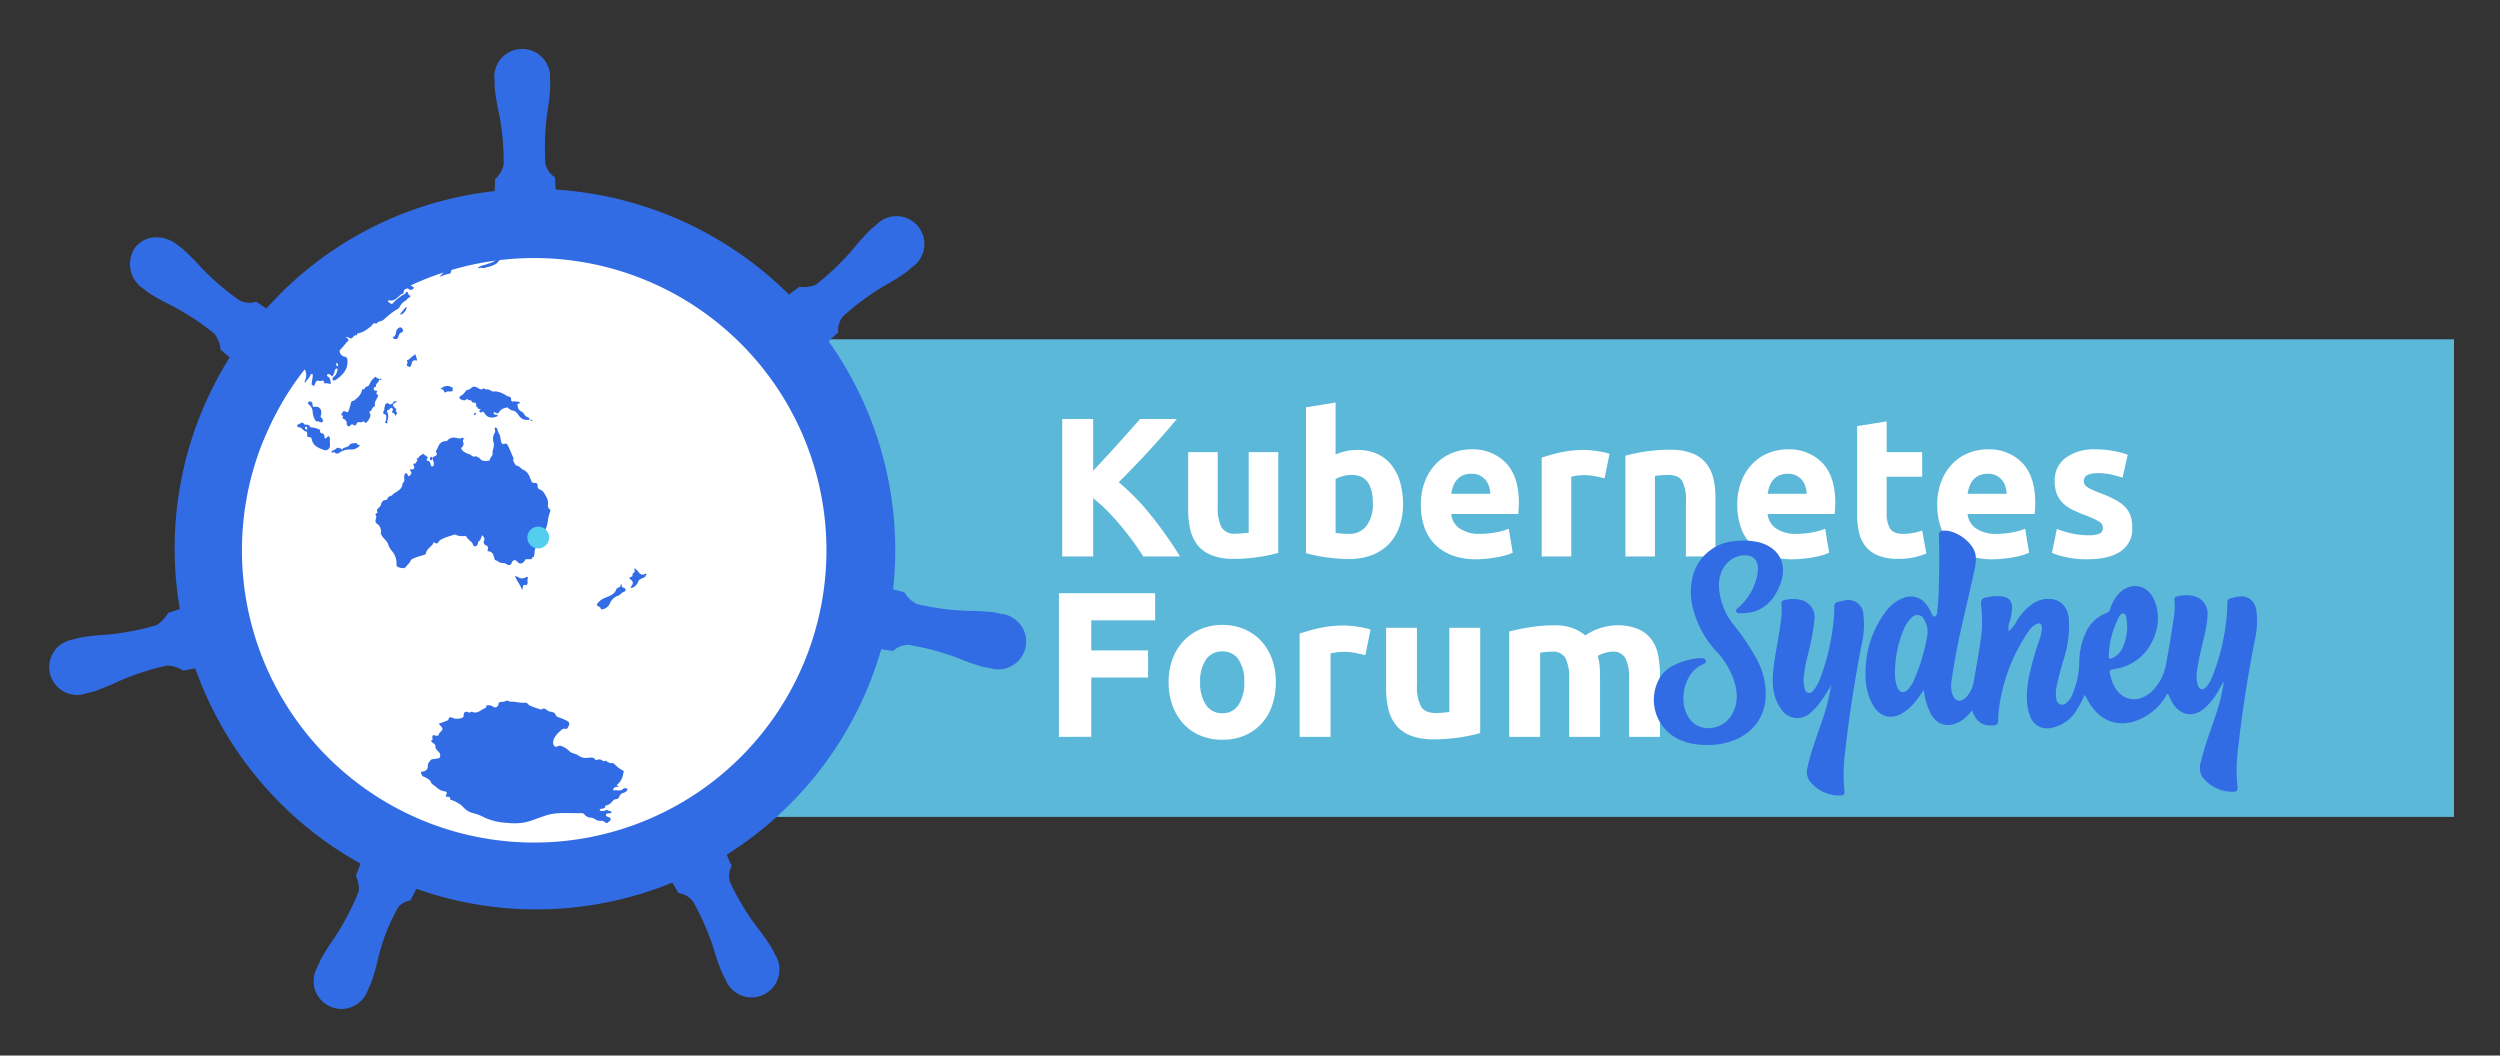 <svg xmlns="http://www.w3.org/2000/svg" role="img" viewBox="-2.25 -5.75 585.00 247.00"><rect x="-2.25" y="-5.75" width="585.00" height="247.00" fill="#333333" stroke="none"/><defs><style>.cls-2{fill:#fff}.cls-3{fill:#326ce5}</style></defs><path fill="#5bb8d8" d="M111.71 73.646h460.278v111.756H111.71z"/><circle cx="123.695" cy="127.084" r="73.916" class="cls-2"/><path d="M233.257 138.141a6.518 6.518 0 0 0-1.181-.236c-.557-.113-1.353-.31-1.899-.395a54.828 54.828 0 0 0-6.234-.333 60.699 60.699 0 0 1-11.69-1.596 7.297 7.297 0 0 1-2.874-2.741l-2.64-.692a84.34 84.34 0 0 0-15.088-58.033c.654-.627 1.893-1.785 2.243-2.125a5.134 5.134 0 0 1 1.119-3.707 60.742 60.742 0 0 1 9.468-7.04 53.981 53.981 0 0 0 5.307-3.291c.41-.322.969-.829 1.397-1.192a6.524 6.524 0 1 0-8.354-9.929c-.433.361-1.024.835-1.408 1.187a53.84 53.84 0 0 0-4.166 4.651 60.797 60.797 0 0 1-8.535 8.151 7.213 7.213 0 0 1-3.924.534l-2.422 1.83a85.066 85.066 0 0 0-54.562-24.572c-.083-.861-.199-2.421-.235-2.892a5.143 5.143 0 0 1-2.205-3.187 60.801 60.801 0 0 1 .418-11.791 53.999 53.999 0 0 0 .718-6.192c.006-.523-.045-1.282-.061-1.846a6.524 6.524 0 1 0-12.977.356c.002.062.017.12.02.181.008.538-0 1.191.029 1.661a54.581 54.581 0 0 0 1.052 6.149 60.706 60.706 0 0 1 1.04 11.748 7.076 7.076 0 0 1-2.016 3.412l-.08 2.75a84.673 84.673 0 0 0-11.682 2.12A83.497 83.497 0 0 0 60.094 66.442q-1.206-.784-2.391-1.6a5.126 5.126 0 0 1-3.863-.27 60.571 60.571 0 0 1-8.961-7.668 54.229 54.229 0 0 0-4.392-4.42c-.404-.328-1.021-.773-1.473-1.113a7.736 7.736 0 0 0-4.569-1.585 6.254 6.254 0 0 0-5.109 2.429 6.88 6.88 0 0 0 1.854 9.523l.102.068c.434.336.968.766 1.37 1.043a54.22 54.22 0 0 0 5.464 3.004 60.544 60.544 0 0 1 9.832 6.523 7.213 7.213 0 0 1 1.406 3.707l2.127 1.801A83.995 83.995 0 0 0 39.83 136.776l-2.695.863a8.974 8.974 0 0 1-2.713 2.884 60.578 60.578 0 0 1-11.579 2.231 54.254 54.254 0 0 0-6.212.669c-.496.106-1.183.3-1.722.45l-.057.014-.091.03a6.515 6.515 0 1 0 3.224 12.566l.096-.018c.043-.01.079-.033.122-.042.532-.136 1.202-.283 1.669-.424a54.725 54.725 0 0 0 5.761-2.388 60.789 60.789 0 0 1 11.223-3.634 7.198 7.198 0 0 1 3.765 1.217l2.816-.561a84.47 84.47 0 0 0 38.681 45.71l-1.106 2.861a6.441 6.441 0 0 1 .679 3.654 63.41 63.41 0 0 1-5.589 10.711 54.116 54.116 0 0 0-3.339 5.278c-.245.496-.552 1.253-.786 1.772a6.518 6.518 0 1 0 11.867 5.244l.01-.013-0-.015c.232-.514.563-1.189.758-1.67a53.679 53.679 0 0 0 1.712-5.997 45.396 45.396 0 0 1 4.71-11.792 5.275 5.275 0 0 1 2.76-1.441l1.4-2.699a84.002 84.002 0 0 0 59.882-1.462c.432.724 1.238 2.108 1.451 2.458a5.129 5.129 0 0 1 3.368 1.925 60.456 60.456 0 0 1 4.75 10.79 54.261 54.261 0 0 0 2.044 5.896c.224.474.585 1.14.847 1.642a6.521 6.521 0 1 0 11.581-5.862c-.261-.505-.623-1.245-.893-1.724a53.932 53.932 0 0 0-3.619-5.078 60.554 60.554 0 0 1-6.031-10.146 5.097 5.097 0 0 1 .395-3.842 22.326 22.326 0 0 1-1.151-2.589 84.467 84.467 0 0 0 36.135-48.062c.843.111 2.312.327 2.79.411a5.132 5.132 0 0 1 3.592-1.446 60.719 60.719 0 0 1 11.405 3.024 54.046 54.046 0 0 0 5.884 2.091c.472.11 1.144.209 1.685.313.045.011.085.03.129.04l.093.011a6.515 6.515 0 0 0 3.728-12.485zm-110.506 53.266a68.386 68.386 0 1 1 68.386-68.386v0a68.386 68.386 0 0 1-68.386 68.386z" class="cls-3"/><path d="M99.095 192.487a5.674 5.674 0 0 1 1.451-1.296.746.746 0 0 1 1.132.212 2.053 2.053 0 0 1 .492 1.084zm-14.276-.776c.204-.245.591-.296.688-.654.941.207 1.214.711.775 1.43h-1.025c.161-.253.394-.526-.183-.53-.147-.001-.198-.135-.255-.246zM58.39 99.309a8.08 8.08 0 0 0 .734-2.012 53.228 53.228 0 0 1 2.417-5.988 56.297 56.297 0 0 1 3.163-5.855c.807-1.319 1.551-2.681 2.418-3.958a40.204 40.204 0 0 1 2.63-3.501 89.436 89.436 0 0 1 6.903-7.527c1.399-1.306 2.841-2.558 4.343-3.752a64.712 64.712 0 0 1 5.293-3.888 71.879 71.879 0 0 1 10.177-5.481c1.788-.777 3.596-1.492 5.42-2.162a55.493 55.493 0 0 1 8.331-2.306 43.844 43.844 0 0 1 5.592-.829c-.051.629-.634.597-1.003.706-1.729.508-3.447 1.047-5.137 1.668a3.599 3.599 0 0 1-1.422.284 2.989 2.989 0 0 0-1.334.32 19.108 19.108 0 0 0-2.724 1.215c-.437.25-.989.236-1.418.531-.102.07-.232.142-.197.296.03.129.157.129.26.128a.458.458 0 0 1 .51.399q.003.022.003.044c-.025.277-.202.638-.504.685a7.186 7.186 0 0 0-1.957.621c-.038.018-.111-.036-.296-.103.474-.096.532-.473.772-.688.269-.241.414-.45-.132-.466-.056-.002-.158-.05-.159-.079-.018-.904-.512-.315-.796-.236a3.199 3.199 0 0 1-1.475.216 1.936 1.936 0 0 0-1.16.305 31.665 31.665 0 0 1-3.138 1.53c-.147.051-.284.127-.273.31.019.316.238.124.377.143a.339.339 0 0 1 .273.24c.05.15-.067.233-.175.303a5.577 5.577 0 0 0-.64.413c-.102.088-.277.273.013.39.245.099.653.184.426.516a.698.698 0 0 1-1.02.198.705.705 0 0 0-.975.054.608.608 0 0 0-.304.526c.001.123-.006.334-.066.357-1.15.433-1.742 1.96-3.26 1.669a.279.279 0 0 0-.334.129c-.067.16.092.207.186.285.643.538.791.555 1.279-.106a10.282 10.282 0 0 1 2.313-1.744c.145-.113.325-.146.39-.366.082-.277.309-.232.441-.066.203.254.095.758.656.741.072-.002-.069.316-.211.386-.461.228-.728.678-1.159.954A2.828 2.828 0 0 0 91.337 65.955c-.232.504-.814.754-1.254 1.039A19.767 19.767 0 0 0 87.576 69.023a1.983 1.983 0 0 1-.843.405 1.664 1.664 0 0 0-.724.373c-.077.067-.191.21-.225.193-.717-.362-.896.326-1.254.64a14.127 14.127 0 0 1-1.599 1.128A4.984 4.984 0 0 1 81.438 72.28c-.134-.001-.143.23-.143.378-.052.03-.103.061-.154.091-.03-.046-.052-.121-.091-.131-.097-.025-.131.055-.149.137a.812.812 0 0 0-.527.335.67.67 0 0 1-1.045.152c-.221-.17-.477-.165-.807.098.506-.175.614.113.743.402.141.318-.172.331-.289.477-.511.641-1.03 1.269-1.605 1.861-.419.431.218 1.521.94 1.607.648.078.748.555.738.963a4.02 4.02 0 0 1-1.22 3.21 6.204 6.204 0 0 1-1.649 1.341c-.197.078-.342.178-.501.008a.415.415 0 0 1-.053-.531 1.493 1.493 0 0 1 .434-.451 2.538 2.538 0 0 0 .662-1.62c-.059-.169-.209-.139-.315-.069a.662.662 0 0 0-.347.511 2.369 2.369 0 0 1-.65 1.341 1.116 1.116 0 0 0-.606-.566c-.168-.044-.358-.071-.478.079a.301.301 0 0 0 .112.445c.676.321.531 1.017.75 1.543-.016.058-.031.116-.046.174-.433.047-.832-.246-1.288-.099-.185.06-.286-.18-.3-.341-.035-.398-.238-.387-.525-.266a.997.997 0 0 1-.728-.032c-.53-.153-.681.427-.901.8-.076.129.111.493-.239.359-.205-.079-.577-.121-.487-.545.093-.436.118-.887.219-1.32a2.459 2.459 0 0 0 .038-.501c.005-.154.022-.315-.183-.346a.299.299 0 0 0-.35.214c-.252.708-.867 1.15-1.217 1.804a.348.348 0 0 1-.079-.486l.02-.025a2.844 2.844 0 0 0 .021-2.429c-.087-.277-.221-.254-.334-.063-.325.548-.914.881-1.151 1.513-.155.415-.66.557-.896.968-1.024 1.781-2.152 3.498-3.159 5.294-.724 1.29-1.359 2.625-2.088 3.911m15.367-12.828c-.035-.186-.08-.383-.309-.423a.147.147 0 0 0-.171.198c.065.184-.004.47.276.51.142.02.18-.149.203-.285zm23.544 83.962l2.179-.827c.016-.013.044-.024.047-.04.198-1.094.914-.494 1.391-.368a3.359 3.359 0 0 0 1.858-.165c.276-.079.336-.343.348-.623.03-.711.425-.952 1.1-.667.196.083.352.132.524-.026a.362.362 0 0 1 .417-.045c.989.405 1.662-.183 2.453-.648.429-.252.908-.264.853-.907a2.181 2.181 0 0 1 1.497.29.775.775 0 0 0 1.289-.606c.049-.376.357-.451.633-.487a2.171 2.171 0 0 0 1.164-.25.478.478 0 0 1 .429-.002c.556.329 1.17.148 1.749.244a7.37 7.37 0 0 0 2.293.205c.513-.073.704.517 1.159.693a18.39 18.39 0 0 0 2.396.856c.082.019.197.056.249.019.66-.467 1.096.002 1.556.363a1.304 1.304 0 0 0 .606.165c.497.106.993.205 1.185.801.092.285.363.38.653.512a10.495 10.495 0 0 1 2.177.953c.486.368.329.772.138 1.173-.152.318-.247.694-.811.562-.478-.112-.927.31-1.19.602a5.169 5.169 0 0 0-1.388 1.741 1.802 1.802 0 0 0-.119 1.333c.216.511.562.712 1.023.411a.949.949 0 0 1 .894-.023 5.178 5.178 0 0 1 1.901 1.259c.605.51 1.474.483 2.046.961a2.986 2.986 0 0 0 2.201.507c.716-.049 1.254-.232 1.731.439.06.084.336.064.493.021a1.167 1.167 0 0 1 1.238.25.408.408 0 0 0 .479.042.428.428 0 0 1 .364-.009 1.888 1.888 0 0 0 1.449.496c.239-.019.537.303.756.522a6.405 6.405 0 0 0 1.633 1.19c.438.223.148.547.099.768a3.799 3.799 0 0 1-1.36 2.532c-.44.315.307.215.277.515-.42.051-.909-.053-1.176.493-.126.258-.13.407.106.36.721-.142 1.536.331 2.187-.373.175-.19.573-.129.857-.043.182.055.157.226.052.367-.189.253-.345.512-.722.571a1.467 1.467 0 0 0-1.121.95.847.847 0 0 1-.75.577 1.441 1.441 0 0 0-.94.605 2.522 2.522 0 0 1-1.417.895 1.253 1.253 0 0 0-.224.079c.149.729-.485.529-.81.67-.162.07-.43-.015-.429.261.001.281.258.238.437.244.251.008.527.106.75-.06.543-.402.967.225 1.49.166.175-.02.085.337-.107.414a1.656 1.656 0 0 1-.566.059c-.251.005-.511.054-.558.321-.047.267.205.383.412.506.24.143.659.086.68.478.022.423-.363.594-.637.823a.456.456 0 0 1-.686-.054 1.145 1.145 0 0 0-.92-.327 2.104 2.104 0 0 1-1.433-.396 2.087 2.087 0 0 0-1.011-.352 1.962 1.962 0 0 1-1.424-.718.778.778 0 0 0-.719-.324c-1.792.023-3.593-.081-5.372.017a11.634 11.634 0 0 0-3.145.583c-1.214.417-2.44.864-3.647 1.292a12.73 12.73 0 0 1-5.086.376 13.89 13.89 0 0 1-5.638-1.347 10.224 10.224 0 0 0-2.653-.976 4.634 4.634 0 0 1-2.271-1.541 7.371 7.371 0 0 0-2.543-1.458c-.184-.078-.384-.008-.347-.366.034-.324-.305-.426-.604-.408-.441.028-.529-.156-.321-.511.302-.516-.043-.745-.433-.784-1.203-.12-1.901-1.056-2.81-1.649-.351-.229-.308-.706-.707-1a5.524 5.524 0 0 0-1.421-.809c-.29-.105-.386-.425-.497-.702-.118-.295-.04-.423.286-.457.816-.086 1.295-.512 1.257-1.317-.03-.628.408-.994.678-1.37.189-.262.877-.213 1.336-.344.304-.087.679.065.836-.388a1.102 1.102 0 0 0-.281-1.16c-.404-.413-.817-.732-.794-1.415.013-.375-.456-.585-.729-.848-.318-.306-.353-.387.005-.615.245-.156.046-.242.027-.354-.098-.598.107-.808.662-.634.454.142.788.137.908-.433.031-.146.201-.269.321-.388.616-.61.618-.794.012-1.444-.126-.136-.243-.28-.411-.474zm20.199-38.292a5.548 5.548 0 0 1-.361.441.869.869 0 0 1-1.41-.026q-.864-.928-1.369.213a.708.708 0 0 1-1.173.34c-.436-.367-.975-.213-1.449-.361-.462-.144-.763-.491-1.199-.607-.156-.042-.153-.169-.19-.294-.236-.812-.355-1.722-1.5-1.782-.259-.013-.122-.189-.086-.328.118-.46.115-.835-.439-1.072a.749.749 0 0 1-.428-1.059c.27-.603-.1-.928-.489-1.296-.185.563-.269 1.132-.771 1.454-.219.14-.132.333-.182.505a.894.894 0 0 1-.629.661c-.3.049-.499-.287-.59-.569-.055-.17-.098-.342-.247-.426a5.332 5.332 0 0 1-1.174-1.184c-.13-.138-.263-.337-.474-.274a3.664 3.664 0 0 1-2.119-.26c-.492-.139-.916.244-1.399.314a12.275 12.275 0 0 0-1.916.756 1.719 1.719 0 0 0-.723.695c-.217.351-.414.31-.671.153-.312-.191-.503-.179-.595.226-.029.128-.17.237-.271.343-.526.552-1.203.959-1.34 1.843-.047.301-.594.403-.962.533a15.82 15.82 0 0 0-2.198.761c-.47.247-.506.736-.828 1.061-.298.301-.577.668-.886.98-.319.321-1.745.025-1.979-.379a.324.324 0 0 1-.056-.173 4.482 4.482 0 0 0-1.142-3.42 4.497 4.497 0 0 1-.822-1.521c-.261-.802-1.079-1.264-1.481-2.012-.114-.212-.27-.406-.212-.641a2.098 2.098 0 0 0-.941-2.137.756.756 0 0 1-.293-.828c.106-.42.308-.826-.006-1.261-.102-.141.064-.266.224-.311.21-.06.275-.186.178-.385-.285-.583.334-.769.534-1.128.07-.125.263-.207.303-.417.137-.715.485-1.222 1.302-1.223.137-0.0.142-.116.193-.208a1.212 1.212 0 0 1 .922-.761c.308-.044.435-.49.818-.642a6.569 6.569 0 0 0 .991-.667 1.877 1.877 0 0 0 .833-1.405.57.57 0 0 1 .193-.388c.403-.34.22-.814.212-1.212a1.361 1.361 0 0 1 .138-.685c.225-.481.418-.337.605-.033.141.229.243.657.535.346.189-.202.608-.551.288-.992-.086-.118-.186-.227-.273-.333.088-.217.254-.143.392-.148.664-.025.781-.225.574-.878-.059-.186-.347-.538.277-.489.261.021.339-.557.598-.811.119-.117-.21-.132-.311-.292.256-.131.535-.164.695-.524.109-.245.644-.327.822-.697q.533.362 1.065.726c.015.01.012.045.027.056.327.242-.683.777.237.947.425.079.457.634.565 1.033.055.204.254.204.426.199a.258.258 0 0 0 .268-.294 2.345 2.345 0 0 0-.14-1.058c-.174-.366-.309-.8.342-.992.367-.108.67-.407.379-.895a.486.486 0 0 1-.034-.428c.365-.442.436-1.041.774-1.472a1.841 1.841 0 0 1 1.54-.75.449.449 0 0 0 .408-.243 1.885 1.885 0 0 1 1.612-.576c.552.02 1.086.388 1.677.072.197-.105.636-.044.342.422a.569.569 0 0 0-.025.544.972.972 0 0 1-.259 1.16c-.294.257-.206.499.04.762a4.194 4.194 0 0 0 1.696.935c.486.185.867.869 1.523.381.182.359.68.293.859.551.536.772 1.277.661 2.025.589.116-.011.307-.091.323-.168.116-.571.731-1.065.684-1.496-.085-.784.343-1.435.288-2.172a1.425 1.425 0 0 0-.034-.365 2.75 2.75 0 0 1 .278-2.405c.217-.352-.203-.779.037-1.169.719.041.504.759.796 1.109.022.027-.007.096.015.124.499.64.418 1.448.648 2.163a.546.546 0 0 0 .812.4c.436-.184.657.256.798.539.411.826.739 1.693 1.124 2.533.099.217.233.361.044.622-.133.184.585 1.44.813 1.437.455-.007.7.332.994.56a2.594 2.594 0 0 0 .601.43c1.12.459 1.43 1.544 1.819 2.523.135.34.219.47.578.492.496.031 1.029.04.918.84-.046.334.323.658.607.771.891.357 1.111 1.205 1.553 1.898a2.841 2.841 0 0 1 .247 1.654 1.183 1.183 0 0 0 .401 1.025c.263.196.217.348.109.577a11.797 11.797 0 0 0-.562 2.428 5.271 5.271 0 0 1-.566 1.754 7.986 7.986 0 0 1-1.667 1.889.736.736 0 0 0-.272.956.98.98 0 0 1-.113 1.029c-.574.767-.362 1.702-.626 2.529-.135.026-.309-.048-.394.096-.054.092.061.123.138.145-.424.495-1.013.173-1.511.305-.162-.042-.247.027-.267.188zM105.375 86.964c.649-.202.987-.766 1.416-1.222.067-.072.108-.274.127-.27.793.19 1.114-.781 1.844-.743.513.027.867.409 1.325.56.167.055.332.166.472.048a.486.486 0 0 1 .733-.007.229.229 0 0 0 .178.056c.614-.167 1.053.296 1.569.459.269.085.477-.043.729-.005a5.38 5.38 0 0 1 2.553 1.058c.12.092.343.039.484.115.278.15.625.234.535.722a.407.407 0 0 0 .532.453c.406-.124.76.14 1.152.047.211-.05.321.145.411.327-.709.206-.682.279-.478 1.02a1.38 1.38 0 0 0 .715.921 1.667 1.667 0 0 1 .796.763 1.428 1.428 0 0 0 .836.645c.143.055.38.191.331.421-.057.266-.31.17-.483.172a2.135 2.135 0 0 1-1.644-.604c-.539-.495-.774-1.318-1.593-1.543a2.262 2.262 0 0 1-1.264-.645c-.173-.209-.505-.066-.733.007a2.245 2.245 0 0 0-1.397.983c-.202.371-.462.331-.741.168-.154-.09-.286-.192-.466-.115a.133.133 0 0 0-.068.207.598.598 0 0 0 .447.326c.085.005.171.005.256.011.137.01.262.047.249.217-.012.157-.142.176-.268.22-1.207.42-2.232.316-2.874-.959-.016-.031-.12-.018-.182-.025-.022-.218-.154-.282-.286-.121-.247.302-.447.078-.665-.013a.284.284 0 0 1 .139-.371c.194-.098.186-.191-.007-.279a.594.594 0 0 1-.573-.307c-.029-.162-.037-.35-.291-.24a.052.052 0 0 1-.056-.048l-0-.007c.059-.45.168-.932-.555-.902-.137-.045-.381-.068-.394-.137-.11-.551-.553-.397-.894-.458-.22-.583-.414-.09-.617.015a1.653 1.653 0 0 1-1.193-.24c-.334-.18-.207-.432-.107-.68zM81.874 93.032a.601.601 0 0 0-.708.398c-.145.45-.417.468-.719.247-.304-.222-.496-.123-.719.093-.128.124-.244.354-.473.222a.597.597 0 0 1-.367-.618 1.007 1.007 0 0 0-.497-.966c-.231-.193-.777-.234-.337-.737a.204.204 0 0 0-.085-.145c-.692-.151-.192-.482-.103-.73.159-.444.577-.332.805-.203.487.276.607-.017.715-.354q.282-.883.511-1.782c.048-.187.2-.393.291-.386.559.039.767-.472 1.143-.7a3.459 3.459 0 0 0 1.136-1.829.773.773 0 0 0 .018-.249c.65.323.65-.526 1.044-.586.463-.07.623-.335.77-.721a3.758 3.758 0 0 1 1.134-1.428c.076-.067.186-.206.26-.119a1.245 1.245 0 0 0 1.218.446.344.344 0 0 1 .084.211c-.006.108-.09.14-.175.062-.147-.133-.361-.089-.375.035-.064.558-.767.765-.717 1.37.016.192-.132.234-.285.279-.286.085-.215.331-.207.535.008.218.164.275.354.279.321.007.529.093.285.452-.068.1-.115.212-.014.28.66.443.17.862-.022 1.279a2.238 2.238 0 0 0-.365 1.316c.019.117-.011.341-.064.356-.604.171-.557.924-1.071 1.169a.262.262 0 0 0-.097.389.812.812 0 0 1 .156.766 3.146 3.146 0 0 1-.964 1.506c-.291.238-.248-.165-.391-.233-.446-.211-.802.36-1.168.098zm-6.901 4.85c0 .192.001.384-0.0.576a1.087 1.087 0 0 1-1.654.988 5.706 5.706 0 0 1-1.523-.715 2.628 2.628 0 0 1-1.077-1.586.608.608 0 0 0-.692-.621c-.353.013-.384-.092-.375-.373a4.85 4.85 0 0 0-.053-.701c-.009-.081-.057-.228-.08-.227-.806.054-1.019-.948-1.767-.988-.189-.01-.391.002-.432-.268-.041-.271.092-.385.331-.453.427-.121.83-.72 1.289.002.082.13.438.096.669.119a.701.701 0 0 1 .654.404c.092.204.246.2.486.221a7.81 7.81 0 0 1 1.666.449.357.357 0 0 1 .239.352c-.028.426.135.59.582.617.343.02.349.426.449.691.061.163-.088.439.174.477.125.018.275-.167.419-.252.133-.079.134-.382.364-.264a.586.586 0 0 1 .299.467c.024.36.007.723.007 1.085zm-5.868-3.477a.383.383 0 0 0 .359.347c.194.016.177-.195.185-.335.009-.181-.025-.348-.264-.331-.172.012-.255.125-.279.318zM138.689 136.848c-.435.092-.315-.385-.562-.519-.941-.515-.916-.524-.148-1.334a4.25 4.25 0 0 1 1.588-.943c.934-.385 1.974-.74 2.374-1.858a.666.666 0 0 1 .397-.392c.308-.116.605-.217.634-.621a.174.174 0 0 1 .241-.143c.171.055.034.149.025.239-.033.317.193.432.447.508a.557.557 0 0 1 .452.474.527.527 0 0 1-.43.494c-.538.146-.766.724-1.297.874a3.291 3.291 0 0 0-2.053 2.079 2.603 2.603 0 0 1-1.668 1.144z" class="cls-3"/><path d="M72.934 90.901a3.027 3.027 0 0 1-.076.477c-.078.281-.15.518.185.713.137.08.184.315.27.48.118.225-.118.336-.181.498-.066.17-.21-.023-.323-.037-.276-.034-.495-.234-.825-.179-.18.03-.428-.147-.581-.46a4.762 4.762 0 0 1-.502-1.922 2.249 2.249 0 0 0-.836-1.517c-.169-.149-.319-.344-.154-.613.121-.197.298-.13.457-.133a.484.484 0 0 1 .484.425c.048.183.025.384.072.568.043.17.143.309.367.266 1.01-.191 1.647.308 1.643 1.434zm72.559 40.981a.599.599 0 0 0-.086-.149c-.131-.156.021-.222.089-.315.507-.693.456-1.065-.234-1.607-.284-.223-.283-.463.059-.54.383-.086.491-.262.44-.617-.026-.178.138-.236.247-.335.206-.188.38-.405.211-.716-.066-.121-.081-.257.063-.328.2-.099.152.146.216.178.554.278.702.992 1.323 1.198a.838.838 0 0 0 .673-.015c.146-.075.257-.247.447-.126.1.064.138.24.064.272-.234.101-.186.374-.419.517-.598.367-1.476.434-1.61 1.372a2.679 2.679 0 0 1-1.484 1.211zM88.471 93.263c-.372-.011-.844.164-.461-.518a2.269 2.269 0 0 0 .062-1.317.263.263 0 0 0-.153-.187c-1.083-.28-.062-.955-.235-1.423-.043-.117.157-.481.177-.758.023-.315.537-.593.762-.402a.69.69 0 0 0 1.144-.265c.192-.387.517-.099.711-.317.081-.091.09.121.071.206-.03.133-.171.1-.257.149-.726.419-.751.617-.182 1.204.199.206.572.367.268.762-.03.039-.026.164.001.18.773.443-.171.699-.112 1.084-.099-.344-.117-.701-.572-.785-.149-.027-.285-.206-.123-.456a.458.458 0 0 0-.087-.678c-.267-.158-.42.112-.586.26a.807.807 0 0 1-.379.217.24.24 0 0 0-.19.342 2.73 2.73 0 0 1 .028 2.264c-.039.105.066.264.116.437zm-6.51 5.2a2.474 2.474 0 0 1-2.199.959 4.441 4.441 0 0 0-2.631.769.753.753 0 0 1-1.064-.046q-.022-.024-.042-.05c-.122-.155-.209-.056-.315.017-.135.092-.291.133-.375-.051-.081-.178.043-.242.199-.32a3.788 3.788 0 0 0 .97-.592c.367-.36.681.163 1.007-.018.155.601.38.159.542.018a1.151 1.151 0 0 1 .459-.179c.447-.153.94-.25 1.146-.779a2.687 2.687 0 0 1 1.621-.199c.055.436.375.347.636.393a.161.161 0 0 0 .047.079zm37.953 33.822c-.393-1.206-1.24-2.05-1.66-3.285a5.491 5.491 0 0 1 .742.298 1.589 1.589 0 0 0 1.677.099c.453-.248.738-.191.541.334-.157.418.15.817-.098 1.198-.066.102-.078.3-.224.252-.985-.32-.671.549-.978 1.104zm-9.516-75.363a.814.814 0 0 0-.667.179q-.052-.083-.104-.166c.458-.547 1.162-.556 1.762-.774 1.04-.379 2.154-.566 2.879-1.558.293-.401.681-.087 1.056.123-.683.146-.919.769-1.357 1.167a6.158 6.158 0 0 1-2.351.888c-.327.12-.646.321-1.015.14zM94.858 77.012a7.31 7.31 0 0 1 .505 1.602c-1.025-.11-1.089-.054-1.377 1.047-.062.238-.18.493-.503.415-.348-.084-.654-.249-.47-.688.083-.197.218-.336.006-.546a.211.211 0 0 1 .12-.353c.615-.184.867-.866 1.473-1.057.186-.059.118-.296.247-.42zm-4.586-3.456a.45.45 0 0 1-.538-.243c-.112-.261.206-.205.283-.331a1.747 1.747 0 0 0 .411-1.031c-.023-.465.662-1.141.975-1.102.422.052.545.366.656.675.102.285-.185.462-.352.52-.567.2-.632.729-.803 1.158a.494.494 0 0 1-.595.364zm10.597 11.733a2 2 0 0 1 2.677-.361c.233.172.115.433.117.654.002.281-.222.249-.415.264-.412.031-.847-.112-1.224.207-.134.114-.281.016-.33-.166-.098-.371-.361-.552-.826-.598zm-7.941-19.227A2.235 2.235 0 0 1 91.709 67.83c-.083.023-.174.075-.224-.02-.035-.067-.056-.203-.019-.235.515-.448.786-1.143 1.461-1.514zm5.702 35.874a.261.261 0 0 1-.269-.29.442.442 0 0 1 .342-.479c.262-.046.207.207.216.361.011.203-.029.388-.289.408zm10.556-10.883c-.107.121-.184.292-.375.308-.116.01-.225-.041-.163-.185a.408.408 0 0 1 .386-.282.136.136 0 0 1 .152.159zm13.177 1.667c-.29.061-.434.01-.491-.191a.116.116 0 0 1 .045-.103c.225-.059.273.143.446.293zM106.668 96.917l-.084.051c-.016-.031-.046-.065-.042-.093.003-.021.051-.035.079-.052zm15.266 21.734c.084-.264-.161-.697.358-.674.405.018.585.298.585.694 0.0.419-.172.74-.621.715-.542-.031-.194-.503-.322-.735z" class="cls-3"/><circle cx="123.695" cy="120.026" r="2.551" fill="#54ceef"/><path d="M265.272 124.466q-.978-1.571-2.305-3.395-1.327-1.823-2.86-3.677-1.532-1.851-3.208-3.551a34.296 34.296 0 0 0-3.349-3.003v13.626h-7.242V92.296h7.242v12.091q2.792-2.934 5.674-6.136 2.881-3.202 5.322-5.954h8.594q-3.283 3.911-6.607 7.52-3.322 3.61-6.994 7.265a55.184 55.184 0 0 1 7.447 7.639 95.319 95.319 0 0 1 6.897 9.746zm31.588-.836a38.81 38.81 0 0 1-4.55.952 37.462 37.462 0 0 1-5.849.44 13.886 13.886 0 0 1-5.176-.835 7.848 7.848 0 0 1-3.273-2.345 9.131 9.131 0 0 1-1.717-3.597 19.318 19.318 0 0 1-.511-4.596V100.048h6.917v12.766a9.895 9.895 0 0 0 .882 4.828 3.507 3.507 0 0 0 3.296 1.485q.741 0 1.578-.07.835-.069 1.485-.162v-18.847h6.917zm29.198-11.373a15.435 15.435 0 0 1-.86 5.292 11.171 11.171 0 0 1-2.483 4.039 10.913 10.913 0 0 1-3.992 2.576 14.997 14.997 0 0 1-5.385.906c-.835 0-1.71-.041-2.622-.117q-1.37-.116-2.692-.302-1.324-.186-2.53-.44-1.208-.256-2.135-.534v-34.12l6.916-1.114v12.162a12.968 12.968 0 0 1 2.414-.789 12.409 12.409 0 0 1 2.692-.278 11.024 11.024 0 0 1 4.595.905 8.993 8.993 0 0 1 3.342 2.577 11.581 11.581 0 0 1 2.043 4.015 18.32 18.32 0 0 1 .697 5.222zm-7.056-.185q0-6.685-4.92-6.685a8.173 8.173 0 0 0-2.112.278 6.025 6.025 0 0 0-1.695.696v12.58q.511.093 1.3.162.789.07 1.718.07a4.97 4.97 0 0 0 4.271-1.95 8.477 8.477 0 0 0 1.439-5.152zm11.234.371a14.932 14.932 0 0 1 .997-5.687 12.183 12.183 0 0 1 2.624-4.062 10.899 10.899 0 0 1 3.737-2.46 11.694 11.694 0 0 1 4.34-.835 10.791 10.791 0 0 1 8.217 3.179q3.016 3.181 3.017 9.354c0 .402-.017.844-.047 1.323q-.047.72-.093 1.277h-15.69a4.593 4.593 0 0 0 1.996 3.389 8.024 8.024 0 0 0 4.736 1.253 20.005 20.005 0 0 0 3.736-.348 14.091 14.091 0 0 0 2.995-.859l.928 5.617a9.448 9.448 0 0 1-1.485.557 19.783 19.783 0 0 1-2.067.488q-1.138.208-2.438.348a24.314 24.314 0 0 1-2.599.138 15.382 15.382 0 0 1-5.733-.974 11.163 11.163 0 0 1-4.039-2.669 10.593 10.593 0 0 1-2.367-4.015 15.913 15.913 0 0 1-.766-5.013zm16.247-2.646a7.131 7.131 0 0 0-.303-1.717 4.285 4.285 0 0 0-.788-1.486 4.214 4.214 0 0 0-1.346-1.067 4.389 4.389 0 0 0-2.02-.418 4.648 4.648 0 0 0-1.995.395 4.119 4.119 0 0 0-1.393 1.045 4.692 4.692 0 0 0-.859 1.509 9.907 9.907 0 0 0-.441 1.741zm26.737-3.621q-.928-.232-2.181-.488a13.557 13.557 0 0 0-2.693-.255 12.574 12.574 0 0 0-1.555.116 9.131 9.131 0 0 0-1.369.255v18.662h-6.917v-23.118a41.745 41.745 0 0 1 4.386-1.23 25.307 25.307 0 0 1 5.641-.58q.556 0 1.346.07.787.07 1.578.185.789.116 1.578.278a7.508 7.508 0 0 1 1.346.395zm4.875-5.292a38.631 38.631 0 0 1 4.548-.952 37.389 37.389 0 0 1 5.849-.441 14.252 14.252 0 0 1 5.176.813 7.788 7.788 0 0 1 3.274 2.297 8.981 8.981 0 0 1 1.717 3.528 18.799 18.799 0 0 1 .51 4.549v13.788h-6.917V111.514a9.324 9.324 0 0 0-.882-4.735q-.882-1.393-3.295-1.393-.744 0-1.579.07-.835.07-1.485.163v18.847h-6.917zm26.18 11.559a14.91 14.91 0 0 1 .998-5.687 12.163 12.163 0 0 1 2.622-4.062 10.905 10.905 0 0 1 3.736-2.46 11.705 11.705 0 0 1 4.341-.835 10.792 10.792 0 0 1 8.217 3.179q3.016 3.181 3.017 9.354c0 .402-.017.844-.047 1.323q-.046.72-.093 1.277h-15.69a4.597 4.597 0 0 0 1.996 3.389 8.022 8.022 0 0 0 4.734 1.253 20.016 20.016 0 0 0 3.737-.348 14.071 14.071 0 0 0 2.994-.859l.928 5.617a9.447 9.447 0 0 1-1.485.557 19.786 19.786 0 0 1-2.067.488q-1.138.208-2.436.348a24.358 24.358 0 0 1-2.6.138 15.382 15.382 0 0 1-5.733-.974 11.163 11.163 0 0 1-4.039-2.669 10.593 10.593 0 0 1-2.367-4.015 15.913 15.913 0 0 1-.766-5.013zm16.247-2.646a7.248 7.248 0 0 0-.302-1.717 4.308 4.308 0 0 0-.789-1.486 4.215 4.215 0 0 0-1.346-1.067 4.387 4.387 0 0 0-2.019-.418 4.65 4.65 0 0 0-1.996.395 4.131 4.131 0 0 0-1.393 1.045 4.692 4.692 0 0 0-.859 1.509 9.907 9.907 0 0 0-.441 1.741zM432.313 93.967l6.917-1.114v7.195h8.31v5.756h-8.31v8.588a6.83 6.83 0 0 0 .766 3.482q.766 1.3 3.088 1.3a13.25 13.25 0 0 0 2.298-.209 11.845 11.845 0 0 0 2.159-.58l.974 5.385a19.528 19.528 0 0 1-2.785.881 16.281 16.281 0 0 1-3.76.371 12.382 12.382 0 0 1-4.689-.766 7.347 7.347 0 0 1-2.971-2.135 7.939 7.939 0 0 1-1.555-3.319 19.559 19.559 0 0 1-.441-4.317zm18.754 18.476a14.909 14.909 0 0 1 .998-5.687 12.162 12.162 0 0 1 2.622-4.062 10.905 10.905 0 0 1 3.736-2.46 11.705 11.705 0 0 1 4.341-.835 10.792 10.792 0 0 1 8.217 3.179q3.016 3.181 3.017 9.354c0 .402-.017.844-.047 1.323q-.046.72-.093 1.277h-15.69a4.597 4.597 0 0 0 1.996 3.389 8.022 8.022 0 0 0 4.734 1.253 20.016 20.016 0 0 0 3.737-.348 14.071 14.071 0 0 0 2.995-.859l.928 5.617a9.447 9.447 0 0 1-1.485.557 19.784 19.784 0 0 1-2.067.488q-1.138.208-2.436.348a24.357 24.357 0 0 1-2.6.138 15.382 15.382 0 0 1-5.733-.974 11.163 11.163 0 0 1-4.039-2.669 10.593 10.593 0 0 1-2.367-4.015 15.913 15.913 0 0 1-.766-5.013zm16.247-2.646a7.247 7.247 0 0 0-.302-1.717 4.309 4.309 0 0 0-.789-1.486 4.214 4.214 0 0 0-1.346-1.067 4.387 4.387 0 0 0-2.019-.418 4.65 4.65 0 0 0-1.996.395 4.13 4.13 0 0 0-1.393 1.045 4.691 4.691 0 0 0-.859 1.509 9.907 9.907 0 0 0-.441 1.741zm19.032 9.702a6.894 6.894 0 0 0 2.692-.371 1.435 1.435 0 0 0 .789-1.439 1.765 1.765 0 0 0-1.021-1.463 19.577 19.577 0 0 0-3.11-1.416 31.528 31.528 0 0 1-2.948-1.253 8.649 8.649 0 0 1-2.252-1.555 6.284 6.284 0 0 1-1.439-2.159 7.975 7.975 0 0 1-.51-3.017 6.523 6.523 0 0 1 2.553-5.431 11.107 11.107 0 0 1 7.01-1.996 22.541 22.541 0 0 1 4.271.394 19.992 19.992 0 0 1 3.25.859l-1.207 5.384a25.454 25.454 0 0 0-2.624-.742 14.265 14.265 0 0 0-3.179-.325q-3.25 0-3.25 1.81a1.863 1.863 0 0 0 .14.742 1.578 1.578 0 0 0 .557.627 7.734 7.734 0 0 0 1.138.653q.719.352 1.833.772a28.51 28.51 0 0 1 3.76 1.662 9.007 9.007 0 0 1 2.345 1.769 5.474 5.474 0 0 1 1.207 2.108 9.334 9.334 0 0 1 .348 2.686 6.189 6.189 0 0 1-2.715 5.466q-2.715 1.851-7.682 1.852a21.644 21.644 0 0 1-8.403-1.485l1.16-5.617a22.641 22.641 0 0 0 3.621 1.091 17.575 17.575 0 0 0 3.668.395zm-240.802 47.172v-33.618h22.51v6.354h-14.942v7.034h13.292v6.355h-13.292v13.874zm50.743-12.807a16.587 16.587 0 0 1-.874 5.506 11.955 11.955 0 0 1-2.522 4.269 11.331 11.331 0 0 1-3.954 2.741 13.187 13.187 0 0 1-5.166.971 13.055 13.055 0 0 1-5.118-.971 11.327 11.327 0 0 1-3.954-2.741 12.53 12.53 0 0 1-2.571-4.269 15.791 15.791 0 0 1-.921-5.506 15.247 15.247 0 0 1 .946-5.482 12.441 12.441 0 0 1 2.619-4.22 11.769 11.769 0 0 1 3.978-2.717 12.797 12.797 0 0 1 5.021-.97 12.934 12.934 0 0 1 5.07.97 11.53 11.53 0 0 1 3.954 2.717 12.353 12.353 0 0 1 2.571 4.22 15.619 15.619 0 0 1 .921 5.482zm-7.373 0a9.092 9.092 0 0 0-1.335-5.263 4.364 4.364 0 0 0-3.808-1.916 4.423 4.423 0 0 0-3.832 1.916 8.961 8.961 0 0 0-1.359 5.263 9.193 9.193 0 0 0 1.359 5.312 4.387 4.387 0 0 0 3.832 1.965 4.329 4.329 0 0 0 3.808-1.965 9.328 9.328 0 0 0 1.335-5.312zm28.33-6.306q-.971-.242-2.28-.51a14.167 14.167 0 0 0-2.814-.267 13.173 13.173 0 0 0-1.625.122 9.546 9.546 0 0 0-1.43.267v19.501h-7.228v-24.159a43.554 43.554 0 0 1 4.584-1.285 26.413 26.413 0 0 1 5.894-.606q.582 0 1.407.073c.55.048 1.099.114 1.65.194q.824.12 1.649.291a7.821 7.821 0 0 1 1.407.412zm26.875 18.239a40.117 40.117 0 0 1-4.754.995 39.006 39.006 0 0 1-6.113.461 14.491 14.491 0 0 1-5.409-.874 8.202 8.202 0 0 1-3.42-2.449A9.55 9.55 0 0 1 322.629 160.17a20.177 20.177 0 0 1-.533-4.802v-14.214h7.228v13.341a10.336 10.336 0 0 0 .921 5.045q.922 1.554 3.445 1.552.776 0 1.649-.072.873-.073 1.552-.17v-19.696h7.229zm20.811-12.661a9.98 9.98 0 0 0-.897-4.948 3.33 3.33 0 0 0-3.081-1.455q-.68 0-1.406.072-.728.073-1.407.171v19.695h-7.228V142.027q.921-.242 2.159-.51 1.236-.265 2.619-.485 1.384-.218 2.838-.339 1.455-.12 2.862-.122a12.037 12.037 0 0 1 4.487.704 10.14 10.14 0 0 1 2.838 1.673 13.52 13.52 0 0 1 7.277-2.377 12.746 12.746 0 0 1 5.021.849 7.566 7.566 0 0 1 3.129 2.402 9.093 9.093 0 0 1 1.601 3.687 23.826 23.826 0 0 1 .437 4.754v14.407H378.951v-13.535a9.968 9.968 0 0 0-.898-4.948 3.328 3.328 0 0 0-3.08-1.455 6.505 6.505 0 0 0-1.625.291 6.309 6.309 0 0 0-1.722.728 11.078 11.078 0 0 1 .437 2.353q.096 1.236.097 2.643v13.923h-7.228z" class="cls-2"/><path id="bEbBGX" d="M467.763 141.948a6.953 6.953 0 0 0 1.812-2.232 12.973 12.973 0 0 1 3.946-4.285 6.646 6.646 0 0 1 2.964-1.02c2.985-.251 5.009 1.427 5.362 4.493a25.618 25.618 0 0 1-1.116 9.388 67.539 67.539 0 0 0-1.788 6.886 7.388 7.388 0 0 0 .007 2.69 1.344 1.344 0 0 0 2.315.873 4.178 4.178 0 0 0 1.364-1.889 20.288 20.288 0 0 0 1.67-7.422 16.944 16.944 0 0 1 1.429-6.932 8.456 8.456 0 0 1 4.898-4.781 1.394 1.394 0 0 0 .936-1.034 9.128 9.128 0 0 1 1.709-3.204c2.7-3.245 7.005-2.658 8.61 1.283 1.526 3.746.865 7.39-1.157 10.745a11.427 11.427 0 0 1-8.014 5.263c-1.476.294-1.485.288-1.061 1.831a12.089 12.089 0 0 0 .504 1.534c1.684 3.956 5.51 4.917 8.799 2.189a11.551 11.551 0 0 0 3.702-6.985c.675-3.416 1.188-6.867 1.728-10.311a16.84 16.84 0 0 0 .197-4.313.705.705 0 0 1 .63-.901 7.748 7.748 0 0 1 3.859-.07 4.151 4.151 0 0 1 3.251 4.436c-.145 3.043-1.053 5.946-1.691 8.898a39.807 39.807 0 0 0-.821 4.567 7.24 7.24 0 0 0 .21 2.894c.358 1.14 1.171 1.33 1.978.473a7.492 7.492 0 0 0 1.329-2.194 48.464 48.464 0 0 0 3.235-12.382 33.284 33.284 0 0 0 .38-5.066.992.992 0 0 1 .826-1.134l.044-.006c.517-.099 1.019-.282 1.538-.361 2.368-.358 3.966.799 4.406 3.229a20.401 20.401 0 0 1-.503 7.514c-1.579 8.246-2.875 16.534-3.795 24.883a38.107 38.107 0 0 0-.14 8.855c.111.903-.229 1.174-1.022 1.173a8.958 8.958 0 0 1-6.779-2.964 3.872 3.872 0 0 1-.835-3.726c.893-3.98 2.416-7.749 3.662-11.61a39.783 39.783 0 0 0 1.793-7.573c-.424.742-.846 1.486-1.274 2.226a15.931 15.931 0 0 1-3.08 3.957c-2.729 2.451-5.833 1.957-7.738-1.227-.365-.61-.636-1.279-.965-1.952-.429.056-.5.51-.704.806a13.299 13.299 0 0 1-7.561 5.699c-4.379 1.175-8.195-.683-10.598-5.158-.183-.341-.366-.681-.624-1.162a30.992 30.992 0 0 1-1.896 3.562 8.917 8.917 0 0 1-6.007 4.19 4.172 4.172 0 0 1-4.93-2.892c-1.037-2.727-.787-5.534-.376-8.331a68.689 68.689 0 0 1 2.604-9.454 9.524 9.524 0 0 0 .583-2.735c-.004-.962-.546-1.296-1.386-.865a4.872 4.872 0 0 0-1.762 1.679 41.443 41.443 0 0 0-7.062 19.425 6.374 6.374 0 0 0-.021.757c.035 1.632-.129 1.831-1.753 1.837-2.226.007-3.589-1.217-4.336-3.534-.434.486-.764.876-1.115 1.243a7.499 7.499 0 0 1-2.23 1.606c-2.59 1.225-4.863.508-6.321-2.017a15.815 15.815 0 0 1-1.657-5.604c-.576.813-1.029 1.476-1.505 2.121a12.708 12.708 0 0 1-3.1 3.058c-2.881 1.944-5.715 1.265-7.408-1.826a14.58 14.58 0 0 1-1.613-7.516 23.466 23.466 0 0 1 4.84-14.338 9.092 9.092 0 0 1 4.018-3.048 4.499 4.499 0 0 1 5.249 1.411 9.74 9.74 0 0 1 1.279 2.104c.184.374.335.944.832.825.433-.104.483-.658.535-1.092.373-3.122.402-6.264.466-9.401.057-2.813.008-5.63-.054-8.444-.016-.728.18-1.031.889-1.117 2.837-.341 7.015 2.574 7.629 5.421.376 1.746-.148 3.446-.506 5.123-1.376 6.439-3.064 12.807-4.21 19.299-.313 1.773-.624 3.548-.863 5.332a6.668 6.668 0 0 0 .17 3c.586 1.783 2.054 2.122 3.302.731a6.879 6.879 0 0 0 1.704-3.429c.67-4.011 1.479-8 1.908-12.051a36.544 36.544 0 0 0-.178-6.267c-.061-.931.232-1.374 1.164-1.529a10.246 10.246 0 0 1 4.07-.217 2.343 2.343 0 0 1 2.015 2.503 11.427 11.427 0 0 1-.526 3.293 4.695 4.695 0 0 0-.274 2.294zm-26.581 9.366a9.841 9.841 0 0 0 .538 3.793c.558 1.274 1.534 1.462 2.496.494a7.141 7.141 0 0 0 1.334-2.057 45.172 45.172 0 0 0 3.194-10.587 5.41 5.41 0 0 0-.712-3.635 1.723 1.723 0 0 0-2.966-.517 7.105 7.105 0 0 0-1.756 2.532 25.985 25.985 0 0 0-2.129 9.977zm54.335-10.371c-.048-.609-.076-1.22-.148-1.826-.064-.536-.129-1.189-.729-1.305-.542-.105-.85.454-1.084.883a21.014 21.014 0 0 0-2.357 9.088c-.04.72.306.669.772.485a4.805 4.805 0 0 0 2.585-2.698 13.054 13.054 0 0 0 .961-4.626zM397.733 168.578c-3.526.036-6.448-.546-8.999-2.467a10.23 10.23 0 0 1-3.133-12.194 7.715 7.715 0 0 1 3.924-4.043 16.093 16.093 0 0 1 5.55-1.583c.651-.046 1.577-.184 1.801.491.257.776-.706.913-1.224 1.194-4.16 2.258-5.364 9.351-2.18 12.922 2.684 3.01 7.958 1.976 9.825-1.95 1.295-2.722.978-5.468-.048-8.18a18.912 18.912 0 0 0-3.737-5.973 22.859 22.859 0 0 1-5.767-10.88 14.93 14.93 0 0 1-.06-6.017 10.983 10.983 0 0 1 10.226-9.043 15.765 15.765 0 0 1 5.549.321c4.702 1.278 6.644 5.196 4.859 9.847-1.706 4.444-4.746 6.725-8.974 6.718-.475-.001-1.106.155-1.327-.385-.216-.529.403-.769.707-1.078a13.883 13.883 0 0 0 4.335-8.08c.364-2.912-1.156-4.406-3.965-3.922-2.975.512-5.109 3.321-5.119 6.867a15.66 15.66 0 0 0 3.52 9.418 51.93 51.93 0 0 1 5.318 7.91 17.154 17.154 0 0 1 2.05 9.685c-.612 5.005-4.007 8.6-9.185 9.894a15.621 15.621 0 0 1-3.948.528zm28.498-14.023a30.589 30.589 0 0 1-3.396 5.092 12.277 12.277 0 0 1-1.449 1.412 4.464 4.464 0 0 1-6.902-.978c-1.874-2.597-2.088-5.59-1.813-8.676.349-3.92 1.319-7.739 1.776-11.641a18.803 18.803 0 0 0 .175-4.1c-.06-.586.096-.864.653-.988a7.989 7.989 0 0 1 3.758-.078 4.166 4.166 0 0 1 3.321 4.488 55.526 55.526 0 0 1-1.696 8.896 37.389 37.389 0 0 0-.802 4.46 7.989 7.989 0 0 0 .104 2.582c.134.574.275 1.177.901 1.348.701.191 1.091-.359 1.461-.842a10.748 10.748 0 0 0 1.397-2.655 51.689 51.689 0 0 0 2.882-11.595 34.941 34.941 0 0 0 .377-5.066.957.957 0 0 1 .796-1.091c.583-.125 1.157-.32 1.746-.394a3.528 3.528 0 0 1 4.257 3.167 20.819 20.819 0 0 1-.519 7.725c-1.562 8.212-2.856 16.463-3.769 24.777a38.393 38.393 0 0 0-.136 8.855c.1.823-.176 1.136-.944 1.141a8.885 8.885 0 0 1-6.94-3.064 3.77 3.77 0 0 1-.768-3.542c.94-4.228 2.586-8.222 3.887-12.33a43.626 43.626 0 0 0 1.643-6.902z" class="cls-3"/></svg>